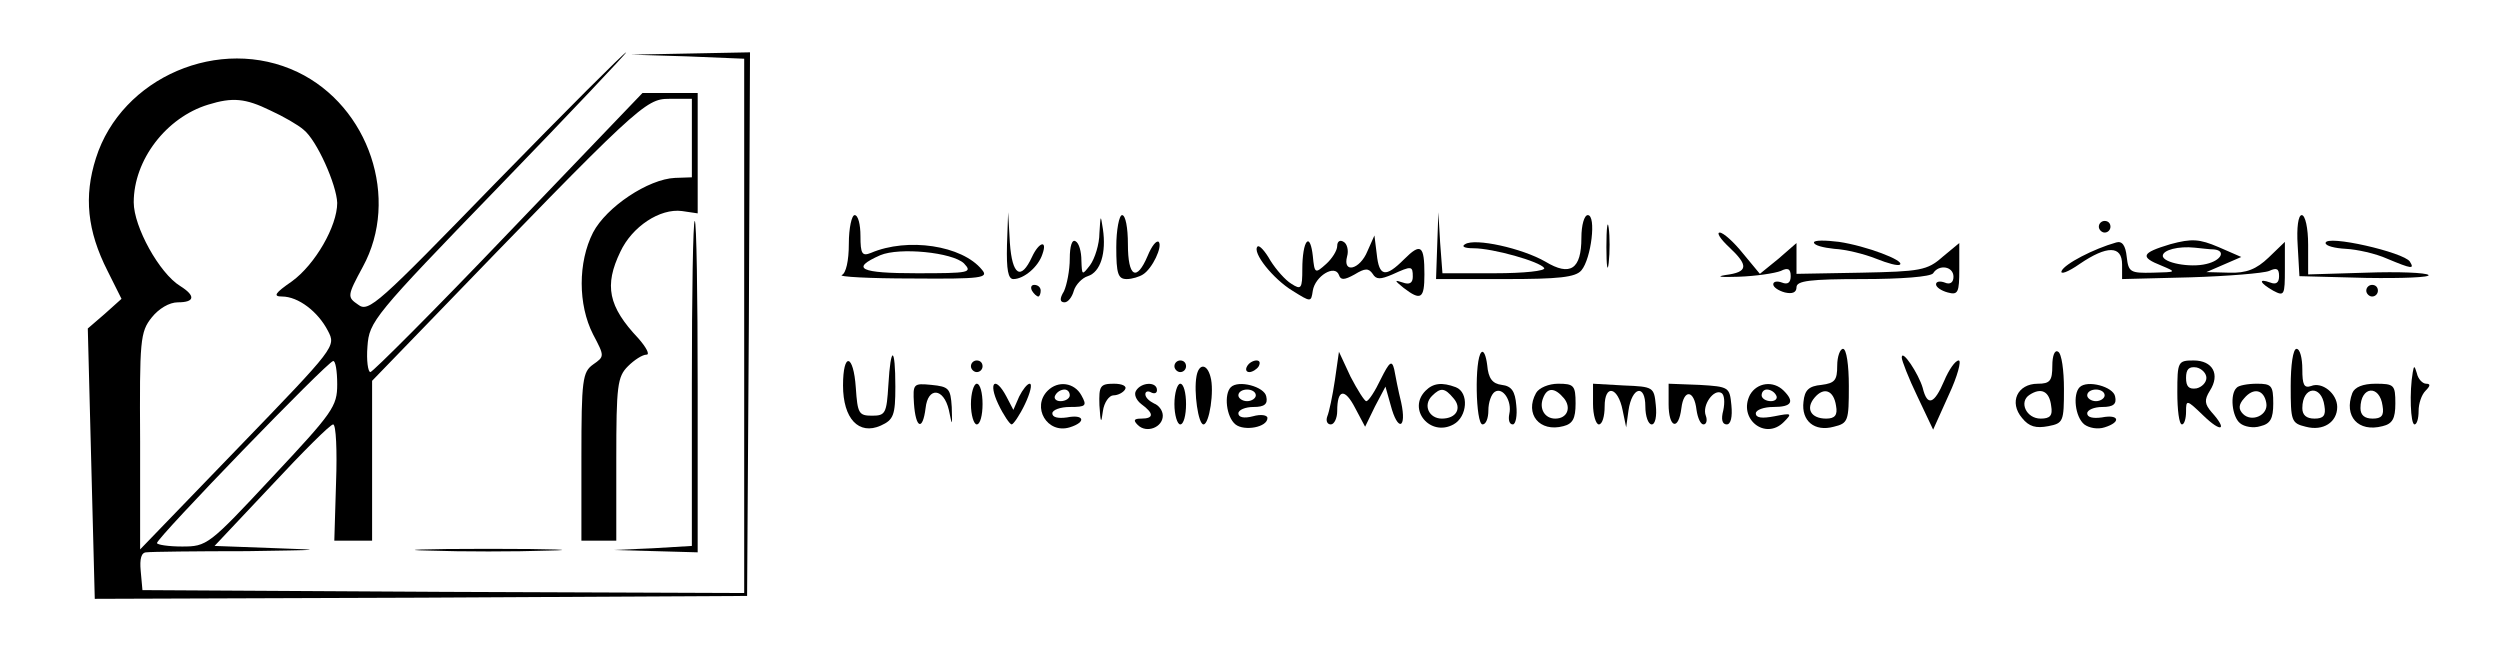 <?xml version="1.0" standalone="no"?>
<!DOCTYPE svg PUBLIC "-//W3C//DTD SVG 20010904//EN"
 "http://www.w3.org/TR/2001/REC-SVG-20010904/DTD/svg10.dtd">
<svg version="1.0" xmlns="http://www.w3.org/2000/svg"
 width="430pt" height="115pt" viewBox="0 0 430 115"
 preserveAspectRatio="xMidYMid meet">

<g transform="translate(0,115) scale(0.1,-0.1)"
fill="#000000" stroke="none">
<path d="M853 836 c-203 -209 -219 -224 -237 -210 -19 13 -19 15 8 65 64 117
11 276 -112 335 -134 64 -303 -9 -347 -148 -21 -66 -15 -125 20 -194 l24 -48
-29 -26 -29 -25 6 -233 6 -232 561 2 561 3 3 468 2 467 -102 -2 -103 -2 98 -3
97 -4 0 -459 0 -460 -517 2 -518 3 -3 33 c-2 21 1 32 10 32 7 1 85 2 173 2
127 2 138 2 52 5 l-108 4 98 104 c54 58 101 105 106 105 5 0 7 -45 5 -100 l-3
-100 33 0 32 0 0 138 0 137 92 95 c367 380 378 390 419 390 l39 0 0 -67 0 -68
-29 -1 c-46 -2 -118 -50 -141 -94 -26 -51 -26 -124 0 -175 20 -38 20 -38 0
-52 -18 -13 -20 -26 -20 -159 l0 -144 30 0 30 0 0 140 c0 127 2 142 20 160 11
11 25 20 32 20 6 0 0 12 -14 28 -52 55 -59 91 -31 149 20 43 68 75 106 70 l27
-4 0 104 0 103 -47 0 -48 0 -230 -240 c-126 -132 -234 -240 -238 -240 -4 0 -7
20 -5 44 3 43 10 52 226 275 123 127 221 231 219 231 -3 0 -104 -101 -224
-224z m-388 124 c22 -10 48 -25 57 -33 23 -18 57 -95 58 -126 0 -40 -38 -106
-78 -135 -29 -20 -33 -26 -17 -26 28 0 62 -26 79 -59 14 -27 14 -27 -154 -201
l-169 -175 0 186 c-1 174 0 188 20 213 12 15 30 26 45 26 29 0 31 11 4 28 -36
22 -80 102 -80 144 0 73 56 146 128 168 42 13 64 11 107 -10z m115 -471 c0
-38 -7 -48 -112 -160 -109 -117 -112 -119 -155 -119 -23 0 -43 3 -43 6 0 9
293 312 303 313 4 1 7 -17 7 -40z"/>
<path d="M1460 731 c0 -30 -5 -51 -12 -54 -7 -3 47 -6 121 -6 120 -1 132 1
120 15 -34 42 -128 56 -191 29 -15 -6 -18 -2 -18 29 0 20 -4 36 -10 36 -5 0
-10 -22 -10 -49z m198 -34 c15 -16 10 -17 -81 -17 -98 0 -115 8 -63 31 33 14
124 5 144 -14z"/>
<path d="M1732 728 c-1 -42 2 -58 11 -58 18 0 43 21 50 43 9 25 -6 21 -18 -5
-19 -41 -34 -32 -38 24 l-3 53 -2 -57z"/>
<path d="M1891 749 c0 -19 -8 -44 -16 -55 -14 -18 -14 -18 -15 8 0 15 -4 30
-10 33 -6 4 -10 -8 -10 -30 0 -20 -5 -45 -10 -56 -8 -13 -7 -19 1 -19 6 0 13
9 16 20 3 10 14 22 24 25 22 7 32 40 26 81 -4 26 -4 25 -6 -7z"/>
<path d="M1920 725 c0 -46 3 -55 18 -55 9 0 22 4 28 8 16 10 34 48 27 56 -4 3
-12 -7 -19 -24 -19 -45 -34 -37 -34 20 0 28 -4 50 -10 50 -5 0 -10 -25 -10
-55z"/>
<path d="M2472 728 l-2 -58 119 0 c92 0 121 3 131 15 17 20 26 95 11 95 -6 0
-11 -17 -11 -39 0 -54 -19 -67 -62 -41 -40 23 -121 41 -138 30 -7 -4 -1 -7 14
-7 34 0 115 -23 122 -34 3 -5 -35 -9 -85 -9 l-90 0 -4 53 -3 52 -2 -57z"/>
<path d="M2763 725 c0 -33 2 -45 4 -27 2 18 2 45 0 60 -2 15 -4 0 -4 -33z"/>
<path d="M3952 728 l3 -53 115 -3 c62 -1 111 1 107 5 -4 4 -52 6 -107 4 l-100
-3 0 51 c0 29 -5 51 -11 51 -6 0 -9 -21 -7 -52z"/>
<path d="M1190 490 l0 -279 -67 -4 -68 -3 73 -2 72 -2 0 285 c0 157 -2 285 -5
285 -3 0 -5 -126 -5 -280z"/>
<path d="M3610 760 c0 -5 5 -10 10 -10 6 0 10 5 10 10 0 6 -4 10 -10 10 -5 0
-10 -4 -10 -10z"/>
<path d="M2974 725 c34 -32 33 -43 -6 -48 -18 -3 -8 -4 22 -3 30 1 63 6 73 10
12 6 17 4 17 -9 0 -11 -5 -15 -15 -11 -8 3 -15 2 -15 -3 0 -5 9 -11 20 -14 13
-3 20 0 20 9 0 11 23 14 114 14 66 0 117 4 121 10 10 16 35 12 35 -6 0 -10 -6
-14 -15 -10 -8 3 -15 2 -15 -3 0 -5 9 -11 20 -14 18 -5 20 0 20 40 l0 45 -29
-24 c-26 -23 -38 -25 -140 -27 l-111 -2 0 26 0 27 -31 -27 -32 -26 -29 35
c-16 20 -34 36 -40 36 -6 0 1 -11 16 -25z"/>
<path d="M2248 734 c-5 -4 -8 -25 -8 -46 0 -35 -2 -37 -19 -26 -10 6 -26 24
-36 40 -9 16 -19 27 -22 24 -10 -10 27 -56 60 -76 32 -20 32 -20 35 0 4 25 38
46 45 27 3 -9 9 -9 27 1 18 11 24 11 31 1 6 -10 13 -10 34 -1 33 15 35 15 35
-4 0 -11 -6 -14 -17 -10 -15 5 -15 4 1 -9 30 -23 36 -19 36 23 0 50 -6 55 -35
26 -32 -32 -43 -30 -47 9 l-4 32 -12 -27 c-13 -32 -43 -39 -35 -9 3 10 0 22
-6 25 -6 4 -11 1 -11 -7 0 -8 -9 -22 -19 -31 -19 -17 -20 -17 -23 14 -2 18 -6
28 -10 24z"/>
<path d="M3120 733 c0 -5 16 -9 35 -11 20 -1 52 -9 72 -17 20 -8 38 -13 41
-10 8 7 -58 32 -105 39 -24 3 -43 3 -43 -1z"/>
<path d="M3640 733 c-39 -11 -89 -37 -94 -49 -3 -7 11 -2 31 12 47 32 73 32
73 -1 l0 -25 118 3 c64 2 125 7 135 11 13 6 17 4 17 -9 0 -11 -5 -15 -15 -11
-22 8 -18 -1 5 -14 19 -10 20 -8 20 37 l0 47 -28 -27 c-21 -20 -38 -27 -68
-26 l-39 1 30 13 30 13 -39 17 c-33 14 -46 15 -83 5 -50 -15 -53 -22 -15 -37
26 -11 26 -11 -15 -12 -39 -1 -42 1 -45 27 -2 20 -8 28 -18 25z m168 -12 c21
-2 13 -19 -13 -25 -28 -7 -75 2 -75 14 0 10 27 17 55 14 11 -1 26 -3 33 -3z"/>
<path d="M4000 732 c0 -5 16 -9 35 -10 19 -1 51 -8 71 -17 43 -18 47 -18 39
-5 -10 16 -145 47 -145 32z"/>
<path d="M1775 650 c3 -5 8 -10 11 -10 2 0 4 5 4 10 0 6 -5 10 -11 10 -5 0 -7
-4 -4 -10z"/>
<path d="M4070 650 c0 -5 5 -10 10 -10 6 0 10 5 10 10 0 6 -4 10 -10 10 -5 0
-10 -4 -10 -10z"/>
<path d="M2548 544 c-12 -11 -10 -124 2 -124 6 0 10 11 10 24 0 14 5 28 11 32
14 9 30 -16 25 -38 -2 -10 0 -18 6 -18 5 0 8 15 6 33 -2 24 -8 33 -25 35 -16
2 -23 11 -25 34 -2 16 -6 26 -10 22z"/>
<path d="M3160 521 c0 -25 -4 -30 -27 -33 -22 -2 -29 -9 -31 -29 -4 -33 19
-52 52 -43 25 6 26 10 26 70 0 36 -4 64 -10 64 -5 0 -10 -13 -10 -29z m-2 -69
c3 -16 -2 -22 -17 -22 -26 0 -36 17 -20 36 16 19 33 13 37 -14z"/>
<path d="M3530 521 c0 -26 -4 -31 -25 -31 -35 0 -50 -32 -27 -59 12 -15 24
-18 45 -14 26 5 27 8 27 64 0 32 -4 61 -10 64 -6 4 -10 -7 -10 -24z m-2 -69
c3 -17 -2 -22 -18 -22 -25 0 -38 29 -19 41 20 13 34 6 37 -19z"/>
<path d="M3940 486 c0 -60 1 -64 26 -70 30 -8 54 8 54 34 0 23 -26 44 -45 36
-12 -4 -15 2 -15 29 0 19 -4 35 -10 35 -6 0 -10 -28 -10 -64z m58 -34 c3 -17
-2 -22 -17 -22 -14 0 -21 6 -21 18 0 38 33 41 38 4z"/>
<path d="M1528 488 c-3 -49 -5 -53 -28 -53 -23 0 -25 4 -28 48 -4 59 -22 62
-22 4 0 -57 27 -86 65 -69 22 10 25 18 25 67 0 70 -8 72 -12 3z"/>
<path d="M2296 496 c-4 -27 -10 -55 -13 -62 -3 -8 0 -14 6 -14 6 0 11 11 11
23 0 38 13 40 31 5 l17 -32 17 35 18 34 9 -32 c12 -46 28 -41 18 5 -5 20 -10
46 -12 57 -4 16 -8 13 -23 -17 -10 -21 -21 -38 -25 -38 -3 0 -15 19 -27 42
l-20 43 -7 -49z"/>
<path d="M3271 535 c0 -5 12 -36 27 -67 l27 -57 27 60 c15 32 22 59 17 59 -6
0 -17 -16 -25 -35 -17 -40 -29 -45 -37 -12 -7 24 -36 68 -36 52z"/>
<path d="M1670 520 c0 -5 5 -10 10 -10 6 0 10 5 10 10 0 6 -4 10 -10 10 -5 0
-10 -4 -10 -10z"/>
<path d="M2020 520 c0 -5 5 -10 10 -10 6 0 10 5 10 10 0 6 -4 10 -10 10 -5 0
-10 -4 -10 -10z"/>
<path d="M2145 520 c-3 -5 -2 -10 4 -10 5 0 13 5 16 10 3 6 2 10 -4 10 -5 0
-13 -4 -16 -10z"/>
<path d="M3745 475 c0 -30 3 -55 8 -55 4 0 7 10 7 22 0 21 1 21 30 -7 31 -30
42 -25 14 6 -12 14 -13 21 -3 37 18 28 5 52 -28 52 -27 0 -28 -2 -28 -55z m50
25 c0 -8 -8 -16 -17 -18 -13 -2 -18 3 -18 18 0 15 5 20 18 18 9 -2 17 -10 17
-18z"/>
<path d="M2058 503 c-5 -27 3 -83 12 -83 10 0 19 58 12 82 -6 23 -20 23 -24 1z"/>
<path d="M4150 510 c-6 -34 -4 -90 3 -90 4 0 7 10 7 23 0 13 5 28 12 35 8 8 9
12 1 12 -6 0 -14 8 -16 18 -4 13 -5 14 -7 2z"/>
<path d="M1572 456 c3 -43 15 -48 20 -8 4 37 31 35 40 -3 6 -29 6 -29 5 5 -2
32 -5 35 -35 38 -31 3 -32 2 -30 -32z"/>
<path d="M1670 455 c0 -19 5 -35 10 -35 6 0 10 16 10 35 0 19 -4 35 -10 35 -5
0 -10 -16 -10 -35z"/>
<path d="M1717 455 c9 -19 20 -35 23 -35 3 0 14 16 23 35 9 19 13 35 8 35 -4
0 -12 -10 -18 -22 l-10 -23 -12 23 c-19 36 -32 25 -14 -13z"/>
<path d="M1802 478 c-28 -28 -1 -75 38 -63 29 9 25 23 -5 17 -15 -2 -25 0 -25
7 0 6 14 11 30 11 28 0 30 2 20 20 -12 22 -40 26 -58 8z m38 -8 c0 -5 -7 -10
-16 -10 -8 0 -12 5 -9 10 3 6 10 10 16 10 5 0 9 -4 9 -10z"/>
<path d="M1891 453 c2 -31 3 -33 6 -10 2 15 11 27 18 27 8 0 17 5 20 10 4 6
-5 10 -19 10 -24 0 -26 -4 -25 -37z"/>
<path d="M1954 478 c-4 -6 0 -16 9 -23 22 -16 22 -25 0 -25 -13 0 -14 -3 -6
-11 15 -15 43 -4 43 16 0 9 -7 18 -15 21 -8 4 -15 10 -15 16 0 5 5 6 10 3 6
-3 10 -1 10 4 0 15 -27 14 -36 -1z"/>
<path d="M2020 455 c0 -19 5 -35 10 -35 6 0 10 16 10 35 0 19 -4 35 -10 35 -5
0 -10 -16 -10 -35z"/>
<path d="M2117 484 c-12 -12 -8 -51 8 -64 15 -12 55 -5 55 11 0 5 -11 7 -25 3
-15 -4 -25 -2 -25 5 0 6 12 11 26 11 19 0 25 5 22 18 -3 17 -48 29 -61 16z
m43 -14 c0 -5 -7 -10 -15 -10 -8 0 -15 5 -15 10 0 6 7 10 15 10 8 0 15 -4 15
-10z"/>
<path d="M2452 478 c-32 -32 8 -80 48 -58 24 13 27 55 4 64 -24 9 -39 7 -52
-6z m48 -13 c15 -17 5 -35 -20 -35 -22 0 -33 23 -17 39 15 15 22 14 37 -4z"/>
<path d="M2642 474 c-20 -36 6 -68 47 -57 16 4 21 13 21 39 0 31 -3 34 -30 34
-16 0 -33 -7 -38 -16z m48 -9 c13 -16 6 -35 -15 -35 -18 0 -28 17 -21 35 7 19
20 19 36 0z"/>
<path d="M2740 455 c0 -19 5 -35 10 -35 6 0 10 14 10 31 0 39 23 34 31 -7 l6
-29 4 29 c6 41 29 46 29 7 0 -17 5 -31 11 -31 6 0 9 14 7 33 -3 31 -4 32 -55
34 l-53 3 0 -35z"/>
<path d="M2870 455 c0 -41 17 -47 22 -7 4 33 22 32 26 -3 2 -14 7 -25 12 -25
5 0 7 7 4 15 -7 18 14 47 27 39 5 -3 6 -16 3 -30 -4 -15 -2 -24 6 -24 7 0 10
13 8 33 -3 31 -4 32 -55 35 l-53 2 0 -35z"/>
<path d="M3010 471 c-21 -41 26 -79 58 -47 15 15 14 16 -16 10 -21 -4 -32 -3
-32 5 0 6 14 11 30 11 32 0 37 9 18 28 -18 18 -46 14 -58 -7z m45 -1 c3 -5 -1
-10 -9 -10 -9 0 -16 5 -16 10 0 6 4 10 9 10 6 0 13 -4 16 -10z"/>
<path d="M3577 484 c-12 -12 -8 -51 8 -64 8 -6 23 -9 35 -5 29 9 25 23 -5 17
-15 -2 -25 0 -25 7 0 6 12 11 26 11 19 0 25 5 22 18 -3 17 -48 29 -61 16z m43
-14 c0 -5 -7 -10 -15 -10 -8 0 -15 5 -15 10 0 6 7 10 15 10 8 0 15 -4 15 -10z"/>
<path d="M3847 483 c-12 -11 -8 -50 6 -61 7 -6 23 -9 35 -5 17 4 22 13 22 39
0 31 -3 34 -28 34 -16 0 -32 -3 -35 -7z m51 -26 c4 -21 -25 -34 -40 -19 -8 8
-8 16 2 27 16 19 34 15 38 -8z"/>
<path d="M4046 474 c-15 -40 10 -68 52 -57 17 4 22 13 22 39 0 32 -2 34 -34
34 -22 0 -36 -6 -40 -16z m52 -22 c3 -17 -2 -22 -17 -22 -14 0 -21 6 -21 18 0
38 33 41 38 4z"/>
<path d="M738 203 c56 -2 148 -2 205 0 56 1 10 3 -103 3 -113 0 -159 -2 -102
-3z"/>
</g>
</svg>
